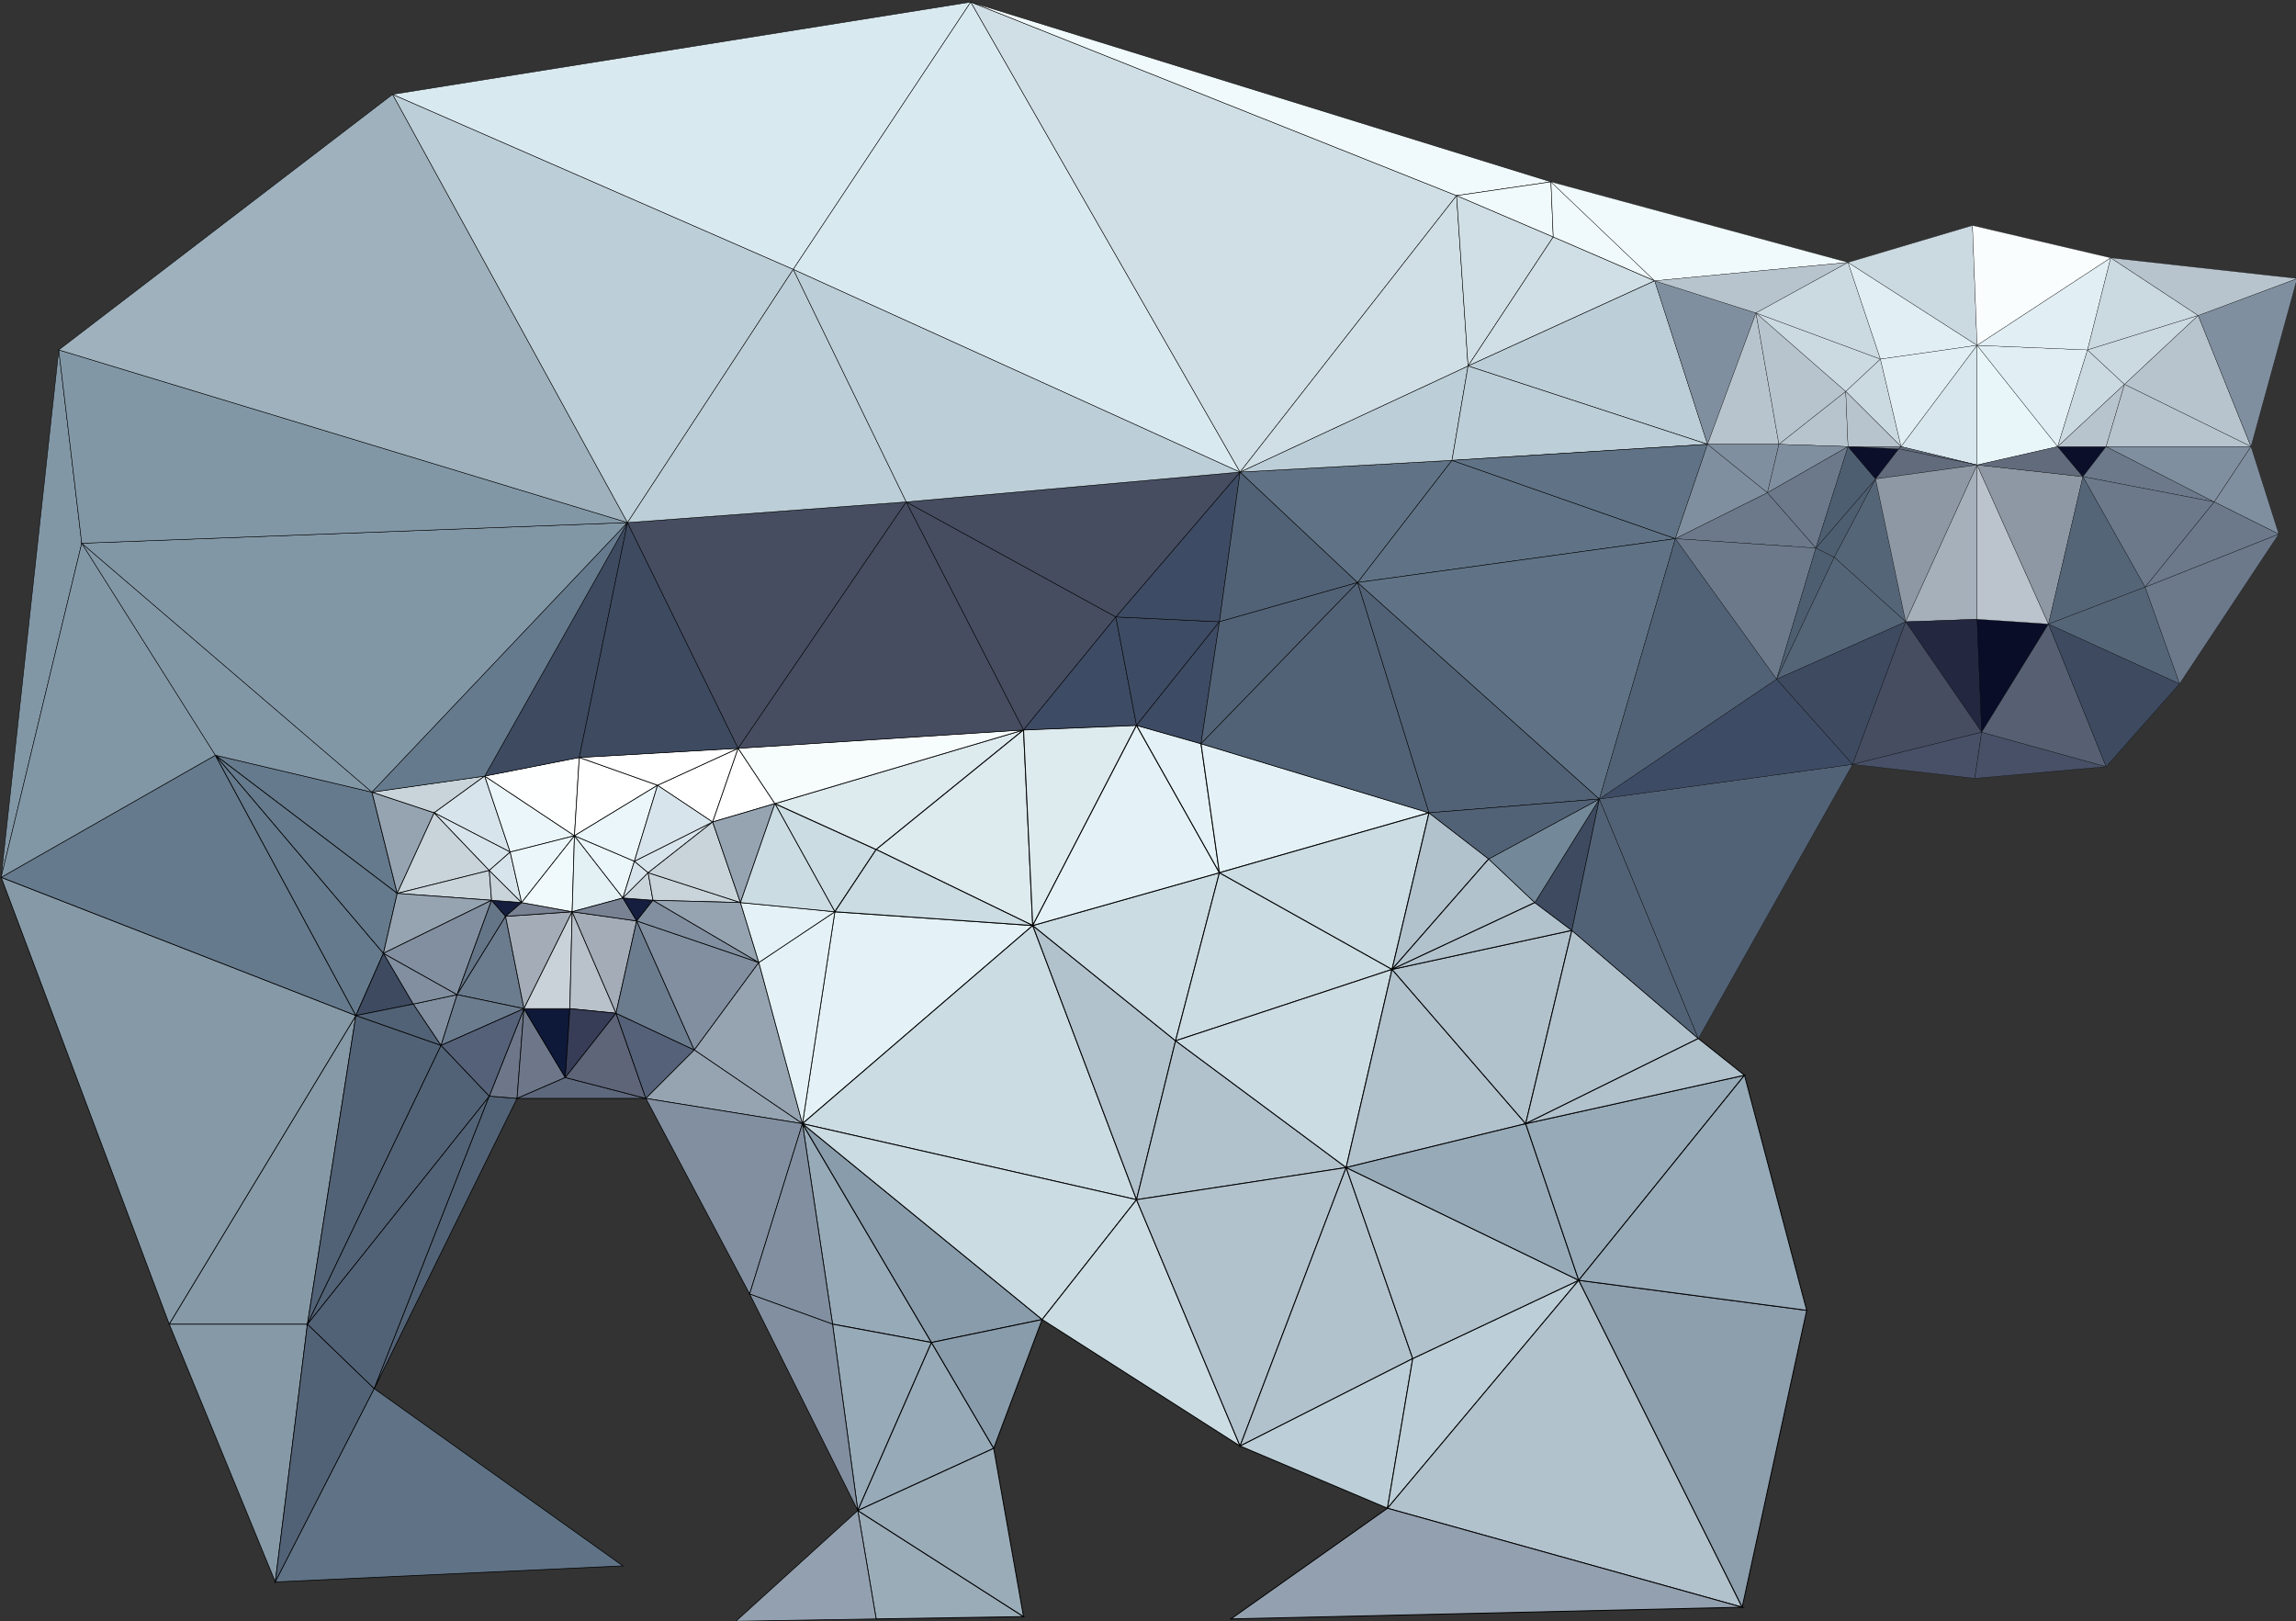 <?xml version="1.0" encoding="utf-8"?>
<!-- Generator: Adobe Illustrator 24.1.0, SVG Export Plug-In . SVG Version: 6.00 Build 0)  -->
<svg version="1.1" baseProfile="tiny" id="图层_1"
	 xmlns="http://www.w3.org/2000/svg" xmlns:xlink="http://www.w3.org/1999/xlink" x="0px" y="0px" viewBox="0 0 1000 706"
	 xml:space="preserve">
<rect x="0" y="0" width="1000" height="706" fill="#333333" stroke="none"/>
<g>
	<g>
		<polygon fill="#CBDCE3" stroke="#000000" stroke-width="0.4" stroke-miterlimit="10" points="337.5,350 363.6,397.1 381.6,370 		
			"/>
		<polygon fill="#97AAB8" stroke="#000000" stroke-width="0.4" stroke-miterlimit="10" points="349.5,489.4 362.6,576.7 
			405.7,584.7 		"/>
		<polygon fill="#97AAB8" stroke="#000000" stroke-width="0.4" stroke-miterlimit="10" points="362.6,576.7 373.6,657.9 
			405.7,584.7 		"/>
		<polygon fill="#97AAB8" stroke="#000000" stroke-width="0.4" stroke-miterlimit="10" points="405.7,584.7 373.6,657.9 
			432.8,630.8 		"/>
		<polygon fill="#9BACB9" stroke="#000000" stroke-width="0.4" stroke-miterlimit="10" points="373.6,657.9 381.6,705.1 
			445.8,704.1 		"/>
		<polygon fill="#9BACB9" stroke="#000000" stroke-width="0.4" stroke-miterlimit="10" points="432.8,630.8 373.6,657.9 
			445.8,704.1 		"/>
		<polygon fill="#DDEAEE" stroke="#000000" stroke-width="0.4" stroke-miterlimit="10" points="337.5,350 381.6,370 445.8,317.9 		
			"/>
		<polygon fill="#DDEAEE" stroke="#000000" stroke-width="0.4" stroke-miterlimit="10" points="445.8,317.9 381.6,370 449.8,403.1 
					"/>
		<polygon fill="#E4F2F7" stroke="#000000" stroke-width="0.4" stroke-miterlimit="10" points="363.6,397.1 349.5,489.4 
			449.8,403.1 		"/>
		<polygon fill="#CBDCE3" stroke="#000000" stroke-width="0.4" stroke-miterlimit="10" points="381.6,370 363.6,397.1 449.8,403.1 
					"/>
		<polygon fill="#899CAB" stroke="#000000" stroke-width="0.4" stroke-miterlimit="10" points="349.5,489.4 405.7,584.7 
			453.9,574.7 		"/>
		<polygon fill="#899CAB" stroke="#000000" stroke-width="0.4" stroke-miterlimit="10" points="405.7,584.7 432.8,630.8 
			453.9,574.7 		"/>
		<polygon fill="#DDEAEE" stroke="#000000" stroke-width="0.4" stroke-miterlimit="10" points="445.8,317.9 449.8,403.1 495,315.9 
					"/>
		<polygon fill="#CBDCE3" stroke="#000000" stroke-width="0.4" stroke-miterlimit="10" points="449.8,403.1 349.5,489.4 495,522.5 
					"/>
		<polygon fill="#CBDCE3" stroke="#000000" stroke-width="0.4" stroke-miterlimit="10" points="349.5,489.4 453.9,574.7 495,522.5 
					"/>
		<polygon fill="#B1C2CD" stroke="#000000" stroke-width="0.4" stroke-miterlimit="10" points="449.8,403.1 495,522.5 512,453.3 		
			"/>
		<polygon fill="#CBDCE3" stroke="#000000" stroke-width="0.4" stroke-miterlimit="10" points="449.8,403.1 512,453.3 531.1,380.1 
					"/>
		<polygon fill="#E4F2F7" stroke="#000000" stroke-width="0.4" stroke-miterlimit="10" points="495,315.9 449.8,403.1 531.1,380.1 
					"/>
		<polygon fill="#E4F2F7" stroke="#000000" stroke-width="0.4" stroke-miterlimit="10" points="523.1,323.9 495,315.9 531.1,380.1 
					"/>
		<polygon fill="#CBDCE3" stroke="#000000" stroke-width="0.4" stroke-miterlimit="10" points="495,522.5 453.9,574.7 540.1,629.8 
					"/>
		<polygon fill="#B1C2CD" stroke="#000000" stroke-width="0.4" stroke-miterlimit="10" points="512,453.3 495,522.5 586.3,508.5 		
			"/>
		<polygon fill="#B1C2CD" stroke="#000000" stroke-width="0.4" stroke-miterlimit="10" points="495,522.5 540.1,629.8 586.3,508.5 
					"/>
		<polygon fill="#CBDCE3" stroke="#000000" stroke-width="0.4" stroke-miterlimit="10" points="531.1,380.1 512,453.3 606.3,422.2 
					"/>
		<polygon fill="#CBDCE3" stroke="#000000" stroke-width="0.4" stroke-miterlimit="10" points="512,453.3 586.3,508.5 606.3,422.2 
					"/>
		<polygon fill="#B1C2CD" stroke="#000000" stroke-width="0.4" stroke-miterlimit="10" points="586.3,508.5 540.1,629.8 
			615.3,591.7 		"/>
		<polygon fill="#BCCED7" stroke="#000000" stroke-width="0.4" stroke-miterlimit="10" points="540.1,629.8 604.3,656.9 
			615.3,591.7 		"/>
		<polygon fill="#E4F2F7" stroke="#000000" stroke-width="0.4" stroke-miterlimit="10" points="523.1,323.9 531.1,380.1 622.4,354 
					"/>
		<polygon fill="#CBDCE3" stroke="#000000" stroke-width="0.4" stroke-miterlimit="10" points="531.1,380.1 606.3,422.2 622.4,354 
					"/>
		<polygon fill="#B1C2CD" stroke="#000000" stroke-width="0.4" stroke-miterlimit="10" points="622.4,354 606.3,422.2 648.4,374.1 
					"/>
		<polygon fill="#B1C2CD" stroke="#000000" stroke-width="0.4" stroke-miterlimit="10" points="606.3,422.2 586.3,508.5 
			664.5,489.4 		"/>
		<polygon fill="#B1C2CD" stroke="#000000" stroke-width="0.4" stroke-miterlimit="10" points="648.4,374.1 606.3,422.2 
			668.5,393.1 		"/>
		<polygon fill="#B1C2CD" stroke="#000000" stroke-width="0.4" stroke-miterlimit="10" points="606.3,422.2 664.5,489.4 
			684.6,405.2 		"/>
		<polygon fill="#B1C2CD" stroke="#000000" stroke-width="0.4" stroke-miterlimit="10" points="668.5,393.1 606.3,422.2 
			684.6,405.2 		"/>
		<polygon fill="#BCCED7" stroke="#000000" stroke-width="0.4" stroke-miterlimit="10" points="615.3,591.7 604.3,656.9 
			687.6,557.6 		"/>
		<polygon fill="#B1C2CD" stroke="#000000" stroke-width="0.4" stroke-miterlimit="10" points="586.3,508.5 615.3,591.7 
			687.6,557.6 		"/>
		<polygon fill="#97AAB8" stroke="#000000" stroke-width="0.4" stroke-miterlimit="10" points="664.5,489.4 586.3,508.5 
			687.6,557.6 		"/>
		<polygon fill="#B1C2CD" stroke="#000000" stroke-width="0.4" stroke-miterlimit="10" points="684.6,405.2 664.5,489.4 
			739.7,452.3 		"/>
		<polygon fill="#B1C2CD" stroke="#000000" stroke-width="0.4" stroke-miterlimit="10" points="687.6,557.6 604.3,656.9 758.8,700 
					"/>
		<polygon fill="#93A0AF" stroke="#000000" stroke-width="0.4" stroke-miterlimit="10" points="604.3,656.9 536.1,705.1 758.8,700 
					"/>
		<polygon fill="#97AAB8" stroke="#000000" stroke-width="0.4" stroke-miterlimit="10" points="664.5,489.4 687.6,557.6 
			759.8,468.3 		"/>
		<polygon fill="#B1C2CD" stroke="#000000" stroke-width="0.4" stroke-miterlimit="10" points="739.7,452.3 664.5,489.4 
			759.8,468.3 		"/>
		<polygon fill="#8D9EAD" stroke="#000000" stroke-width="0.4" stroke-miterlimit="10" points="687.6,557.6 758.8,700 786.9,570.7 
					"/>
		<polygon fill="#97AAB8" stroke="#000000" stroke-width="0.4" stroke-miterlimit="10" points="759.8,468.3 687.6,557.6 
			786.9,570.7 		"/>
	</g>
	<g>
		<polygon fill="#8699A7" stroke="#000000" stroke-width="0.3" stroke-miterlimit="10" points="73.7,576.7 119.9,689 133.9,576.7 		
			"/>
		<polygon fill="#8699A7" stroke="#000000" stroke-width="0.3" stroke-miterlimit="10" points="73.7,576.7 133.9,576.7 155,442.3 		
			"/>
		<polygon fill="#8699A7" stroke="#000000" stroke-width="0.3" stroke-miterlimit="10" points="0.5,382.1 73.7,576.7 155,442.3 		
			"/>
		<polygon fill="#657A8C" stroke="#000000" stroke-width="0.3" stroke-miterlimit="10" points="93.8,328.9 0.5,382.1 155,442.3 		
			"/>
		<polygon fill="#526276" stroke="#000000" stroke-width="0.3" stroke-miterlimit="10" points="133.9,576.7 119.9,689 163,604.8 		
			"/>
		<polygon fill="#657A8C" stroke="#000000" stroke-width="0.3" stroke-miterlimit="10" points="93.8,328.9 155,442.3 167,415.2 		
			"/>
		<polygon fill="#657A8C" stroke="#000000" stroke-width="0.3" stroke-miterlimit="10" points="162,345 93.8,328.9 173,389.1 		"/>
		<polygon fill="#657A8C" stroke="#000000" stroke-width="0.3" stroke-miterlimit="10" points="93.8,328.9 167,415.2 173,389.1 		
			"/>
		<polygon fill="#3D4A60" stroke="#000000" stroke-width="0.3" stroke-miterlimit="10" points="167,415.2 155,442.3 180,437.3 		"/>
		<polygon fill="#96A4B2" stroke="#000000" stroke-width="0.3" stroke-miterlimit="10" points="162,345 173,389.1 189.1,354 		"/>
		<polygon fill="#526276" stroke="#000000" stroke-width="0.3" stroke-miterlimit="10" points="155,442.3 133.9,576.7 192.1,455.3 
					"/>
		<polygon fill="#526276" stroke="#000000" stroke-width="0.3" stroke-miterlimit="10" points="180,437.3 155,442.3 192.1,455.3 		
			"/>
		<polygon fill="#818FA0" stroke="#000000" stroke-width="0.3" stroke-miterlimit="10" points="180,437.3 192.1,455.3 199.1,433.2 
					"/>
		<polygon fill="#818FA0" stroke="#000000" stroke-width="0.3" stroke-miterlimit="10" points="167,415.2 180,437.3 199.1,433.2 		
			"/>
		<polygon fill="#C8D3DA" stroke="#000000" stroke-width="0.3" stroke-miterlimit="10" points="162,345 189.1,354 211.1,338 		"/>
		<polygon fill="#526276" stroke="#000000" stroke-width="0.3" stroke-miterlimit="10" points="133.9,576.7 163,604.8 213.1,477.4 
					"/>
		<polygon fill="#526276" stroke="#000000" stroke-width="0.3" stroke-miterlimit="10" points="192.1,455.3 133.9,576.7 
			213.1,477.4 		"/>
		<polygon fill="#C8D3DA" stroke="#000000" stroke-width="0.3" stroke-miterlimit="10" points="189.1,354 173,389.1 213.1,379.1 		
			"/>
		<polygon fill="#C8D3DA" stroke="#000000" stroke-width="0.3" stroke-miterlimit="10" points="213.1,379.1 173,389.1 214.1,392.1 
					"/>
		<polygon fill="#96A4B2" stroke="#000000" stroke-width="0.3" stroke-miterlimit="10" points="173,389.1 167,415.2 214.1,392.1 		
			"/>
		<polygon fill="#818FA0" stroke="#000000" stroke-width="0.3" stroke-miterlimit="10" points="167,415.2 199.1,433.2 214.1,392.1 
					"/>
		<polygon fill="#657588" stroke="#000000" stroke-width="0.3" stroke-miterlimit="10" points="214.1,392.1 199.1,433.2 
			220.2,399.1 		"/>
		<polygon fill="#D8E4EB" stroke="#000000" stroke-width="0.3" stroke-miterlimit="10" points="211.1,338 189.1,354 222.2,371.1 		
			"/>
		<polygon fill="#D8E4EB" stroke="#000000" stroke-width="0.3" stroke-miterlimit="10" points="189.1,354 213.1,379.1 222.2,371.1 
					"/>
		<polygon fill="#526276" stroke="#000000" stroke-width="0.3" stroke-miterlimit="10" points="213.1,477.4 163,604.8 225.2,478.4 
					"/>
		<polygon fill="#151E3E" stroke="#000000" stroke-width="0.3" stroke-miterlimit="10" points="214.1,392.1 220.2,399.1 
			227.2,393.1 		"/>
		<polygon fill="#C8D3DA" stroke="#000000" stroke-width="0.3" stroke-miterlimit="10" points="213.1,379.1 214.1,392.1 
			227.2,393.1 		"/>
		<polygon fill="#D8E4EB" stroke="#000000" stroke-width="0.3" stroke-miterlimit="10" points="222.2,371.1 213.1,379.1 
			227.2,393.1 		"/>
		<polygon fill="#6C7C8F" stroke="#000000" stroke-width="0.3" stroke-miterlimit="10" points="220.2,399.1 199.1,433.2 
			228.2,439.3 		"/>
		<polygon fill="#6D7789" stroke="#000000" stroke-width="0.3" stroke-miterlimit="10" points="213.1,477.4 225.2,478.4 
			228.2,439.3 		"/>
		<polygon fill="#6C7C8F" stroke="#000000" stroke-width="0.3" stroke-miterlimit="10" points="199.1,433.2 192.1,455.3 
			228.2,439.3 		"/>
		<polygon fill="#546178" stroke="#000000" stroke-width="0.3" stroke-miterlimit="10" points="192.1,455.3 213.1,477.4 
			228.2,439.3 		"/>
		<polygon fill="#6D7789" stroke="#000000" stroke-width="0.3" stroke-miterlimit="10" points="228.2,439.3 225.2,478.4 
			246.2,469.3 		"/>
		<polygon fill="#0E193A" stroke="#000000" stroke-width="0.3" stroke-miterlimit="10" points="228.2,439.3 246.2,469.3 
			248.2,439.3 		"/>
		<polygon fill="#A3ACB7" stroke="#000000" stroke-width="0.3" stroke-miterlimit="10" points="220.2,399.1 228.2,439.3 
			249.2,397.1 		"/>
		<polygon fill="#CAD2D9" stroke="#000000" stroke-width="0.3" stroke-miterlimit="10" points="228.2,439.3 248.2,439.3 
			249.2,397.1 		"/>
		<polygon fill="#788293" stroke="#000000" stroke-width="0.3" stroke-miterlimit="10" points="227.2,393.1 220.2,399.1 
			249.2,397.1 		"/>
		<polygon fill="#EBF6FA" stroke="#000000" stroke-width="0.3" stroke-miterlimit="10" points="211.1,338 222.2,371.1 250.2,364 		
			"/>
		<polygon fill="#EBF6FA" stroke="#000000" stroke-width="0.3" stroke-miterlimit="10" points="222.2,371.1 227.2,393.1 250.2,364 
					"/>
		<polygon fill="#F0F9FB" stroke="#000000" stroke-width="0.3" stroke-miterlimit="10" points="227.2,393.1 249.2,397.1 250.2,364 
					"/>
		<polygon fill="#FEFFFF" stroke="#000000" stroke-width="0.3" stroke-miterlimit="10" points="211.1,338 250.2,364 252.3,329.9 		
			"/>
		<polygon fill="#B9C1CA" stroke="#000000" stroke-width="0.3" stroke-miterlimit="10" points="249.2,397.1 248.2,439.3 
			268.3,441.3 		"/>
		<polygon fill="#373D57" stroke="#000000" stroke-width="0.3" stroke-miterlimit="10" points="248.2,439.3 246.2,469.3 
			268.3,441.3 		"/>
		<polygon fill="#607386" stroke="#000000" stroke-width="0.3" stroke-miterlimit="10" points="163,604.8 119.9,689 271.3,682 		"/>
		<polygon fill="#E3F0F4" stroke="#000000" stroke-width="0.3" stroke-miterlimit="10" points="250.2,364 249.2,397.1 271.3,391.1 
					"/>
		<polygon fill="#EBF6FA" stroke="#000000" stroke-width="0.3" stroke-miterlimit="10" points="250.2,364 271.3,391.1 276.3,375.1 
					"/>
		<polygon fill="#A3ACB7" stroke="#000000" stroke-width="0.3" stroke-miterlimit="10" points="249.2,397.1 268.3,441.3 
			277.3,401.1 		"/>
		<polygon fill="#788293" stroke="#000000" stroke-width="0.3" stroke-miterlimit="10" points="271.3,391.1 249.2,397.1 
			277.3,401.1 		"/>
		<polygon fill="#5E687D" stroke="#000000" stroke-width="0.3" stroke-miterlimit="10" points="246.2,469.3 225.2,478.4 
			281.3,478.4 		"/>
		<polygon fill="#5E6579" stroke="#000000" stroke-width="0.3" stroke-miterlimit="10" points="268.3,441.3 246.2,469.3 
			281.3,478.4 		"/>
		<polygon fill="#D8E4EB" stroke="#000000" stroke-width="0.3" stroke-miterlimit="10" points="276.3,375.1 271.3,391.1 
			282.3,380.1 		"/>
		<polygon fill="#151E3E" stroke="#000000" stroke-width="0.3" stroke-miterlimit="10" points="271.3,391.1 277.3,401.1 
			284.4,392.1 		"/>
		<polygon fill="#C8D3DA" stroke="#000000" stroke-width="0.3" stroke-miterlimit="10" points="282.3,380.1 271.3,391.1 
			284.4,392.1 		"/>
		<polygon fill="#FFFFFF" stroke="#000000" stroke-width="0.3" stroke-miterlimit="10" points="252.3,329.9 250.2,364 286.4,342 		
			"/>
		<polygon fill="#EBF6FA" stroke="#000000" stroke-width="0.3" stroke-miterlimit="10" points="250.2,364 276.3,375.1 286.4,342 		
			"/>
		<polygon fill="#546178" stroke="#000000" stroke-width="0.3" stroke-miterlimit="10" points="268.3,441.3 281.3,478.4 
			302.4,457.3 		"/>
		<polygon fill="#6C7C8F" stroke="#000000" stroke-width="0.3" stroke-miterlimit="10" points="277.3,401.1 268.3,441.3 
			302.4,457.3 		"/>
		<polygon fill="#D8E4EB" stroke="#000000" stroke-width="0.3" stroke-miterlimit="10" points="276.3,375.1 282.3,380.1 310.4,358 
					"/>
		<polygon fill="#D8E4EB" stroke="#000000" stroke-width="0.3" stroke-miterlimit="10" points="286.4,342 276.3,375.1 310.4,358 		
			"/>
		<polygon fill="#FFFFFF" stroke="#000000" stroke-width="0.3" stroke-miterlimit="10" points="286.4,342 310.4,358 321.5,325.9 		
			"/>
		<polygon fill="#FFFFFF" stroke="#000000" stroke-width="0.3" stroke-miterlimit="10" points="252.3,329.9 286.4,342 321.5,325.9 
					"/>
		<polygon fill="#C8D3DA" stroke="#000000" stroke-width="0.3" stroke-miterlimit="10" points="282.3,380.1 284.4,392.1 
			322.5,393.1 		"/>
		<polygon fill="#C8D3DA" stroke="#000000" stroke-width="0.3" stroke-miterlimit="10" points="310.4,358 282.3,380.1 322.5,393.1 
					"/>
		<polygon fill="#818FA0" stroke="#000000" stroke-width="0.3" stroke-miterlimit="10" points="277.3,401.1 302.4,457.3 
			330.5,419.2 		"/>
		<polygon fill="#818FA0" stroke="#000000" stroke-width="0.3" stroke-miterlimit="10" points="284.4,392.1 277.3,401.1 
			330.5,419.2 		"/>
		<polygon fill="#96A4B2" stroke="#000000" stroke-width="0.3" stroke-miterlimit="10" points="322.5,393.1 284.4,392.1 
			330.5,419.2 		"/>
		<polygon fill="#FFFFFF" stroke="#000000" stroke-width="0.3" stroke-miterlimit="10" points="321.5,325.9 310.4,358 337.5,350 		
			"/>
		<polygon fill="#96A4B2" stroke="#000000" stroke-width="0.3" stroke-miterlimit="10" points="310.4,358 322.5,393.1 337.5,350 		
			"/>
		<polygon fill="#96A4B2" stroke="#000000" stroke-width="0.3" stroke-miterlimit="10" points="330.5,419.2 302.4,457.3 
			349.5,489.4 		"/>
		<polygon fill="#96A4B2" stroke="#000000" stroke-width="0.3" stroke-miterlimit="10" points="302.4,457.3 281.3,478.4 
			349.5,489.4 		"/>
		<polygon fill="#818FA0" stroke="#000000" stroke-width="0.3" stroke-miterlimit="10" points="281.3,478.4 326.5,563.6 
			349.5,489.4 		"/>
		<polygon fill="#818FA0" stroke="#000000" stroke-width="0.3" stroke-miterlimit="10" points="349.5,489.4 326.5,563.6 
			362.6,576.7 		"/>
		<polygon fill="#E4F2F7" stroke="#000000" stroke-width="0.3" stroke-miterlimit="10" points="330.5,419.2 349.5,489.4 
			363.6,397.1 		"/>
		<polygon fill="#E4F2F7" stroke="#000000" stroke-width="0.3" stroke-miterlimit="10" points="322.5,393.1 330.5,419.2 
			363.6,397.1 		"/>
		<polygon fill="#CBDCE3" stroke="#000000" stroke-width="0.3" stroke-miterlimit="10" points="337.5,350 322.5,393.1 363.6,397.1 
					"/>
		<polygon fill="#818FA0" stroke="#000000" stroke-width="0.3" stroke-miterlimit="10" points="362.6,576.7 326.5,563.6 
			373.6,657.9 		"/>
		<polygon fill="#93A0AF" stroke="#000000" stroke-width="0.3" stroke-miterlimit="10" points="373.6,657.9 320.5,706.1 
			381.6,705.1 		"/>
		<polygon fill="#F7FCFD" stroke="#000000" stroke-width="0.3" stroke-miterlimit="10" points="321.5,325.9 337.5,350 445.8,317.9 
					"/>
	</g>
	<g>
		<polygon fill="#8297A6" stroke="#000000" stroke-width="0.2" stroke-miterlimit="10" points="25.6,152.4 0.5,382.1 35.6,236.6 		
			"/>
		<polygon fill="#8297A6" stroke="#000000" stroke-width="0.2" stroke-miterlimit="10" points="35.6,236.6 0.5,382.1 93.8,328.9 		
			"/>
		<polygon fill="#8297A6" stroke="#000000" stroke-width="0.2" stroke-miterlimit="10" points="35.6,236.6 93.8,328.9 162,345 		"/>
		<polygon fill="#3D4A60" stroke="#000000" stroke-width="0.2" stroke-miterlimit="10" points="211.1,338 252.3,329.9 273.3,227.6 
					"/>
		<polygon fill="#8297A6" stroke="#000000" stroke-width="0.2" stroke-miterlimit="10" points="35.6,236.6 162,345 273.3,227.6 		
			"/>
		<polygon fill="#657A8C" stroke="#000000" stroke-width="0.2" stroke-miterlimit="10" points="162,345 211.1,338 273.3,227.6 		"/>
		<polygon fill="#8297A6" stroke="#000000" stroke-width="0.2" stroke-miterlimit="10" points="25.6,152.4 35.6,236.6 273.3,227.6 
					"/>
		<polygon fill="#9EB1BD" stroke="#000000" stroke-width="0.2" stroke-miterlimit="10" points="171,41.1 25.6,152.4 273.3,227.6 		
			"/>
		<polygon fill="#3D4A60" stroke="#000000" stroke-width="0.2" stroke-miterlimit="10" points="273.3,227.6 252.3,329.9 
			321.5,325.9 		"/>
		<polygon fill="#BCCED7" stroke="#000000" stroke-width="0.2" stroke-miterlimit="10" points="171,41.1 273.3,227.6 345.5,117.3 		
			"/>
		<polygon fill="#464D61" stroke="#000000" stroke-width="0.2" stroke-miterlimit="10" points="273.3,227.6 321.5,325.9 
			394.7,218.6 		"/>
		<polygon fill="#BCCED7" stroke="#000000" stroke-width="0.2" stroke-miterlimit="10" points="345.5,117.3 273.3,227.6 
			394.7,218.6 		"/>
		<polygon fill="#D9E9F0" stroke="#000000" stroke-width="0.2" stroke-miterlimit="10" points="171,41.1 345.5,117.3 422.8,0.9 		
			"/>
		<polygon fill="#464D61" stroke="#000000" stroke-width="0.2" stroke-miterlimit="10" points="394.7,218.6 321.5,325.9 
			445.8,317.9 		"/>
		<polygon fill="#464D61" stroke="#000000" stroke-width="0.2" stroke-miterlimit="10" points="394.7,218.6 445.8,317.9 486,268.7 
					"/>
		<polygon fill="#3E4B64" stroke="#000000" stroke-width="0.2" stroke-miterlimit="10" points="486,268.7 445.8,317.9 495,315.9 		
			"/>
		<polygon fill="#3E4B64" stroke="#000000" stroke-width="0.2" stroke-miterlimit="10" points="486,268.7 495,315.9 531.1,270.8 		
			"/>
		<polygon fill="#3E4B64" stroke="#000000" stroke-width="0.2" stroke-miterlimit="10" points="495,315.9 523.1,323.9 531.1,270.8 
					"/>
		<polygon fill="#3E4B64" stroke="#000000" stroke-width="0.2" stroke-miterlimit="10" points="486,268.7 531.1,270.8 540.1,205.6 
					"/>
		<polygon fill="#464D61" stroke="#000000" stroke-width="0.2" stroke-miterlimit="10" points="394.7,218.6 486,268.7 540.1,205.6 
					"/>
		<polygon fill="#BCCED7" stroke="#000000" stroke-width="0.2" stroke-miterlimit="10" points="345.5,117.3 394.7,218.6 
			540.1,205.6 		"/>
		<polygon fill="#D9E9F0" stroke="#000000" stroke-width="0.2" stroke-miterlimit="10" points="422.8,0.9 345.5,117.3 540.1,205.6 
					"/>
		<polygon fill="#526276" stroke="#000000" stroke-width="0.2" stroke-miterlimit="10" points="540.1,205.6 531.1,270.8 
			591.3,253.7 		"/>
		<polygon fill="#526276" stroke="#000000" stroke-width="0.2" stroke-miterlimit="10" points="531.1,270.8 523.1,323.9 
			591.3,253.7 		"/>
		<polygon fill="#526276" stroke="#000000" stroke-width="0.2" stroke-miterlimit="10" points="591.3,253.7 523.1,323.9 622.4,354 
					"/>
		<polygon fill="#607386" stroke="#000000" stroke-width="0.2" stroke-miterlimit="10" points="540.1,205.6 591.3,253.7 
			632.4,200.5 		"/>
		<polygon fill="#D0DFE5" stroke="#000000" stroke-width="0.2" stroke-miterlimit="10" points="422.8,0.9 540.1,205.6 634.4,85.2 		
			"/>
		<polygon fill="#BCCED7" stroke="#000000" stroke-width="0.2" stroke-miterlimit="10" points="540.1,205.6 632.4,200.5 
			639.4,159.4 		"/>
		<polygon fill="#D0DFE5" stroke="#000000" stroke-width="0.2" stroke-miterlimit="10" points="634.4,85.2 540.1,205.6 639.4,159.4 
					"/>
		<polygon fill="#F0FAFC" stroke="#000000" stroke-width="0.2" stroke-miterlimit="10" points="422.8,0.9 634.4,85.2 675.5,79.2 		
			"/>
		<polygon fill="#D0DFE5" stroke="#000000" stroke-width="0.2" stroke-miterlimit="10" points="634.4,85.2 639.4,159.4 676.5,103.2 
					"/>
		<polygon fill="#F0FAFC" stroke="#000000" stroke-width="0.2" stroke-miterlimit="10" points="675.5,79.2 634.4,85.2 676.5,103.2 
					"/>
		<polygon fill="#3D4A60" stroke="#000000" stroke-width="0.2" stroke-miterlimit="10" points="668.5,393.1 684.6,405.2 696.6,348 
					"/>
		<polygon fill="#738898" stroke="#000000" stroke-width="0.2" stroke-miterlimit="10" points="648.4,374.1 668.5,393.1 696.6,348 
					"/>
		<polygon fill="#526276" stroke="#000000" stroke-width="0.2" stroke-miterlimit="10" points="591.3,253.7 622.4,354 696.6,348 		
			"/>
		<polygon fill="#D0DFE5" stroke="#000000" stroke-width="0.2" stroke-miterlimit="10" points="676.5,103.2 639.4,159.4 
			720.7,122.3 		"/>
		<polygon fill="#F0FAFC" stroke="#000000" stroke-width="0.2" stroke-miterlimit="10" points="675.5,79.2 676.5,103.2 720.7,122.3 
					"/>
		<polygon fill="#607386" stroke="#000000" stroke-width="0.2" stroke-miterlimit="10" points="632.4,200.5 591.3,253.7 
			729.7,234.6 		"/>
		<polygon fill="#607386" stroke="#000000" stroke-width="0.2" stroke-miterlimit="10" points="591.3,253.7 696.6,348 729.7,234.6 
					"/>
		<polygon fill="#526276" stroke="#000000" stroke-width="0.2" stroke-miterlimit="10" points="696.6,348 684.6,405.2 739.7,452.3 
					"/>
		<polygon fill="#BCCED7" stroke="#000000" stroke-width="0.2" stroke-miterlimit="10" points="720.7,122.3 639.4,159.4 
			743.7,193.5 		"/>
		<polygon fill="#BCCED7" stroke="#000000" stroke-width="0.2" stroke-miterlimit="10" points="639.4,159.4 632.4,200.5 
			743.7,193.5 		"/>
		<polygon fill="#607386" stroke="#000000" stroke-width="0.2" stroke-miterlimit="10" points="632.4,200.5 729.7,234.6 
			743.7,193.5 		"/>
		<polygon fill="#526276" stroke="#000000" stroke-width="0.2" stroke-miterlimit="10" points="622.4,354 648.4,374.1 696.6,348 		
			"/>
	</g>
	<g>
		<polygon fill="#808F9F" stroke="#000000" stroke-width="0.1" stroke-miterlimit="10" points="720.7,122.3 743.7,193.5 
			764.8,136.3 		"/>
		<polygon fill="#808F9F" stroke="#000000" stroke-width="0.1" stroke-miterlimit="10" points="743.7,193.5 729.7,234.6 
			769.8,214.6 		"/>
		<polygon fill="#526276" stroke="#000000" stroke-width="0.1" stroke-miterlimit="10" points="729.7,234.6 696.6,348 773.8,295.8 
					"/>
		<polygon fill="#B8C4CD" stroke="#000000" stroke-width="0.1" stroke-miterlimit="10" points="764.8,136.3 743.7,193.5 
			774.8,193.5 		"/>
		<polygon fill="#808F9F" stroke="#000000" stroke-width="0.1" stroke-miterlimit="10" points="743.7,193.5 769.8,214.6 
			774.8,193.5 		"/>
		<polygon fill="#6B798B" stroke="#000000" stroke-width="0.1" stroke-miterlimit="10" points="769.8,214.6 729.7,234.6 
			790.9,238.7 		"/>
		<polygon fill="#6B798B" stroke="#000000" stroke-width="0.1" stroke-miterlimit="10" points="729.7,234.6 773.8,295.8 
			790.9,238.7 		"/>
		<polygon fill="#4E5E71" stroke="#000000" stroke-width="0.1" stroke-miterlimit="10" points="790.9,238.7 773.8,295.8 
			798.9,242.7 		"/>
		<polygon fill="#B8C4CD" stroke="#000000" stroke-width="0.1" stroke-miterlimit="10" points="764.8,136.3 774.8,193.5 
			803.9,170.5 		"/>
		<polygon fill="#F0FAFC" stroke="#000000" stroke-width="0.1" stroke-miterlimit="10" points="675.5,79.2 720.7,122.3 804.9,114.3 
					"/>
		<polygon fill="#B8C4CD" stroke="#000000" stroke-width="0.1" stroke-miterlimit="10" points="720.7,122.3 764.8,136.3 
			804.9,114.3 		"/>
		<polygon fill="#B8C4CD" stroke="#000000" stroke-width="0.1" stroke-miterlimit="10" points="803.9,170.5 774.8,193.5 
			804.9,194.5 		"/>
		<polygon fill="#808F9F" stroke="#000000" stroke-width="0.1" stroke-miterlimit="10" points="774.8,193.5 769.8,214.6 
			804.9,194.5 		"/>
		<polygon fill="#6B798B" stroke="#000000" stroke-width="0.1" stroke-miterlimit="10" points="769.8,214.6 790.9,238.7 
			804.9,194.5 		"/>
		<polygon fill="#526276" stroke="#000000" stroke-width="0.1" stroke-miterlimit="10" points="696.6,348 739.7,452.3 806.9,332.9 
					"/>
		<polygon fill="#3E4B64" stroke="#000000" stroke-width="0.1" stroke-miterlimit="10" points="773.8,295.8 696.6,348 806.9,332.9 
					"/>
		<polygon fill="#4E5E71" stroke="#000000" stroke-width="0.1" stroke-miterlimit="10" points="790.9,238.7 798.9,242.7 
			816.9,208.6 		"/>
		<polygon fill="#4E5E71" stroke="#000000" stroke-width="0.1" stroke-miterlimit="10" points="804.9,194.5 790.9,238.7 
			816.9,208.6 		"/>
		<polygon fill="#CBD9E1" stroke="#000000" stroke-width="0.1" stroke-miterlimit="10" points="764.8,136.3 803.9,170.5 819,156.4 
					"/>
		<polygon fill="#CBD9E1" stroke="#000000" stroke-width="0.1" stroke-miterlimit="10" points="804.9,114.3 764.8,136.3 819,156.4 
					"/>
		<polygon fill="#0B0F2A" stroke="#000000" stroke-width="0.1" stroke-miterlimit="10" points="804.9,194.5 816.9,208.6 827,195.5 
					"/>
		<polygon fill="#CBD9E1" stroke="#000000" stroke-width="0.1" stroke-miterlimit="10" points="819,156.4 803.9,170.5 828,194.5 		
			"/>
		<polygon fill="#B8C4CD" stroke="#000000" stroke-width="0.1" stroke-miterlimit="10" points="803.9,170.5 804.9,194.5 828,194.5 
					"/>
		<polygon fill="#808896" stroke="#000000" stroke-width="0.1" stroke-miterlimit="10" points="804.9,194.5 827,195.5 828,194.5 		
			"/>
		<polygon fill="#556578" stroke="#000000" stroke-width="0.1" stroke-miterlimit="10" points="816.9,208.6 798.9,242.7 830,270.8 
					"/>
		<polygon fill="#556578" stroke="#000000" stroke-width="0.1" stroke-miterlimit="10" points="798.9,242.7 773.8,295.8 830,270.8 
					"/>
		<polygon fill="#3D4A60" stroke="#000000" stroke-width="0.1" stroke-miterlimit="10" points="773.8,295.8 806.9,332.9 830,270.8 
					"/>
		<polygon fill="#E1EEF4" stroke="#000000" stroke-width="0.1" stroke-miterlimit="10" points="804.9,114.3 819,156.4 861.1,150.4 
					"/>
		<polygon fill="#CBD9E1" stroke="#000000" stroke-width="0.1" stroke-miterlimit="10" points="859.1,98.2 804.9,114.3 861.1,150.4 
					"/>
		<polygon fill="#E1EEF4" stroke="#000000" stroke-width="0.1" stroke-miterlimit="10" points="819,156.4 828,194.5 861.1,150.4 		
			"/>
		<polygon fill="#D7E7ED" stroke="#000000" stroke-width="0.1" stroke-miterlimit="10" points="861.1,150.4 828,194.5 861.1,202.5 
					"/>
		<polygon fill="#616B7C" stroke="#000000" stroke-width="0.1" stroke-miterlimit="10" points="828,194.5 827,195.5 861.1,202.5 		
			"/>
		<polygon fill="#616B7C" stroke="#000000" stroke-width="0.1" stroke-miterlimit="10" points="827,195.5 816.9,208.6 861.1,202.5 
					"/>
		<polygon fill="#8E98A4" stroke="#000000" stroke-width="0.1" stroke-miterlimit="10" points="816.9,208.6 830,270.8 861.1,202.5 
					"/>
		<polygon fill="#A6B0BB" stroke="#000000" stroke-width="0.1" stroke-miterlimit="10" points="861.1,202.5 830,270.8 861.1,269.7 
					"/>
		<polygon fill="#232740" stroke="#000000" stroke-width="0.1" stroke-miterlimit="10" points="861.1,269.7 830,270.8 863.1,318.9 
					"/>
		<polygon fill="#464D61" stroke="#000000" stroke-width="0.1" stroke-miterlimit="10" points="830,270.8 806.9,332.9 863.1,318.9 
					"/>
		<polygon fill="#475066" stroke="#000000" stroke-width="0.1" stroke-miterlimit="10" points="806.9,332.9 860.1,339 863.1,318.9 
					"/>
		<polygon fill="#090D28" stroke="#000000" stroke-width="0.1" stroke-miterlimit="10" points="861.1,269.7 863.1,318.9 
			892.2,271.8 		"/>
		<polygon fill="#BBC3CC" stroke="#000000" stroke-width="0.1" stroke-miterlimit="10" points="861.1,202.5 861.1,269.7 
			892.2,271.8 		"/>
		<polygon fill="#E8F6F9" stroke="#000000" stroke-width="0.1" stroke-miterlimit="10" points="861.1,150.4 861.1,202.5 
			896.2,194.5 		"/>
		<polygon fill="#8E98A4" stroke="#000000" stroke-width="0.1" stroke-miterlimit="10" points="861.1,202.5 892.2,271.8 
			907.2,207.6 		"/>
		<polygon fill="#616B7C" stroke="#000000" stroke-width="0.1" stroke-miterlimit="10" points="896.2,194.5 861.1,202.5 
			907.2,207.6 		"/>
		<polygon fill="#E1EEF4" stroke="#000000" stroke-width="0.1" stroke-miterlimit="10" points="861.1,150.4 896.2,194.5 
			909.2,152.4 		"/>
		<polygon fill="#475066" stroke="#000000" stroke-width="0.1" stroke-miterlimit="10" points="863.1,318.9 860.1,339 917.3,333.9 
					"/>
		<polygon fill="#566072" stroke="#000000" stroke-width="0.1" stroke-miterlimit="10" points="892.2,271.8 863.1,318.9 
			917.3,333.9 		"/>
		<polygon fill="#0B0F2A" stroke="#000000" stroke-width="0.1" stroke-miterlimit="10" points="896.2,194.5 907.2,207.6 
			917.3,194.5 		"/>
		<polygon fill="#F9FDFE" stroke="#000000" stroke-width="0.1" stroke-miterlimit="10" points="859.1,98.2 861.1,150.4 919.3,112.3 
					"/>
		<polygon fill="#E1EEF4" stroke="#000000" stroke-width="0.1" stroke-miterlimit="10" points="861.1,150.4 909.2,152.4 
			919.3,112.3 		"/>
		<polygon fill="#CBD9E1" stroke="#000000" stroke-width="0.1" stroke-miterlimit="10" points="909.2,152.4 896.2,194.5 
			925.3,167.4 		"/>
		<polygon fill="#B8C4CD" stroke="#000000" stroke-width="0.1" stroke-miterlimit="10" points="896.2,194.5 917.3,194.5 
			925.3,167.4 		"/>
		<polygon fill="#556578" stroke="#000000" stroke-width="0.1" stroke-miterlimit="10" points="907.2,207.6 892.2,271.8 
			934.3,255.7 		"/>
		<polygon fill="#3D4A60" stroke="#000000" stroke-width="0.1" stroke-miterlimit="10" points="892.2,271.8 917.3,333.9 
			949.3,297.8 		"/>
		<polygon fill="#556578" stroke="#000000" stroke-width="0.1" stroke-miterlimit="10" points="934.3,255.7 892.2,271.8 
			949.3,297.8 		"/>
		<polygon fill="#CBD9E1" stroke="#000000" stroke-width="0.1" stroke-miterlimit="10" points="919.3,112.3 909.2,152.4 
			957.4,137.4 		"/>
		<polygon fill="#CBD9E1" stroke="#000000" stroke-width="0.1" stroke-miterlimit="10" points="909.2,152.4 925.3,167.4 
			957.4,137.4 		"/>
		<polygon fill="#6B798B" stroke="#000000" stroke-width="0.1" stroke-miterlimit="10" points="917.3,194.5 907.2,207.6 
			964.4,218.6 		"/>
		<polygon fill="#6B798B" stroke="#000000" stroke-width="0.1" stroke-miterlimit="10" points="907.2,207.6 934.3,255.7 
			964.4,218.6 		"/>
		<polygon fill="#B8C4CD" stroke="#000000" stroke-width="0.1" stroke-miterlimit="10" points="957.4,137.4 925.3,167.4 
			980.4,194.5 		"/>
		<polygon fill="#B8C4CD" stroke="#000000" stroke-width="0.1" stroke-miterlimit="10" points="925.3,167.4 917.3,194.5 
			980.4,194.5 		"/>
		<polygon fill="#808F9F" stroke="#000000" stroke-width="0.1" stroke-miterlimit="10" points="917.3,194.5 964.4,218.6 
			980.4,194.5 		"/>
		<polygon fill="#808F9F" stroke="#000000" stroke-width="0.1" stroke-miterlimit="10" points="980.4,194.5 964.4,218.6 
			992.5,232.6 		"/>
		<polygon fill="#6B798B" stroke="#000000" stroke-width="0.1" stroke-miterlimit="10" points="934.3,255.7 949.3,297.8 
			992.5,232.6 		"/>
		<polygon fill="#6B798B" stroke="#000000" stroke-width="0.1" stroke-miterlimit="10" points="964.4,218.6 934.3,255.7 
			992.5,232.6 		"/>
		<polygon fill="#808F9F" stroke="#000000" stroke-width="0.1" stroke-miterlimit="10" points="957.4,137.4 980.4,194.5 
			1000.5,121.3 		"/>
		<polygon fill="#B8C4CD" stroke="#000000" stroke-width="0.1" stroke-miterlimit="10" points="919.3,112.3 957.4,137.4 
			1000.5,121.3 		"/>
	</g>
</g>
</svg>
